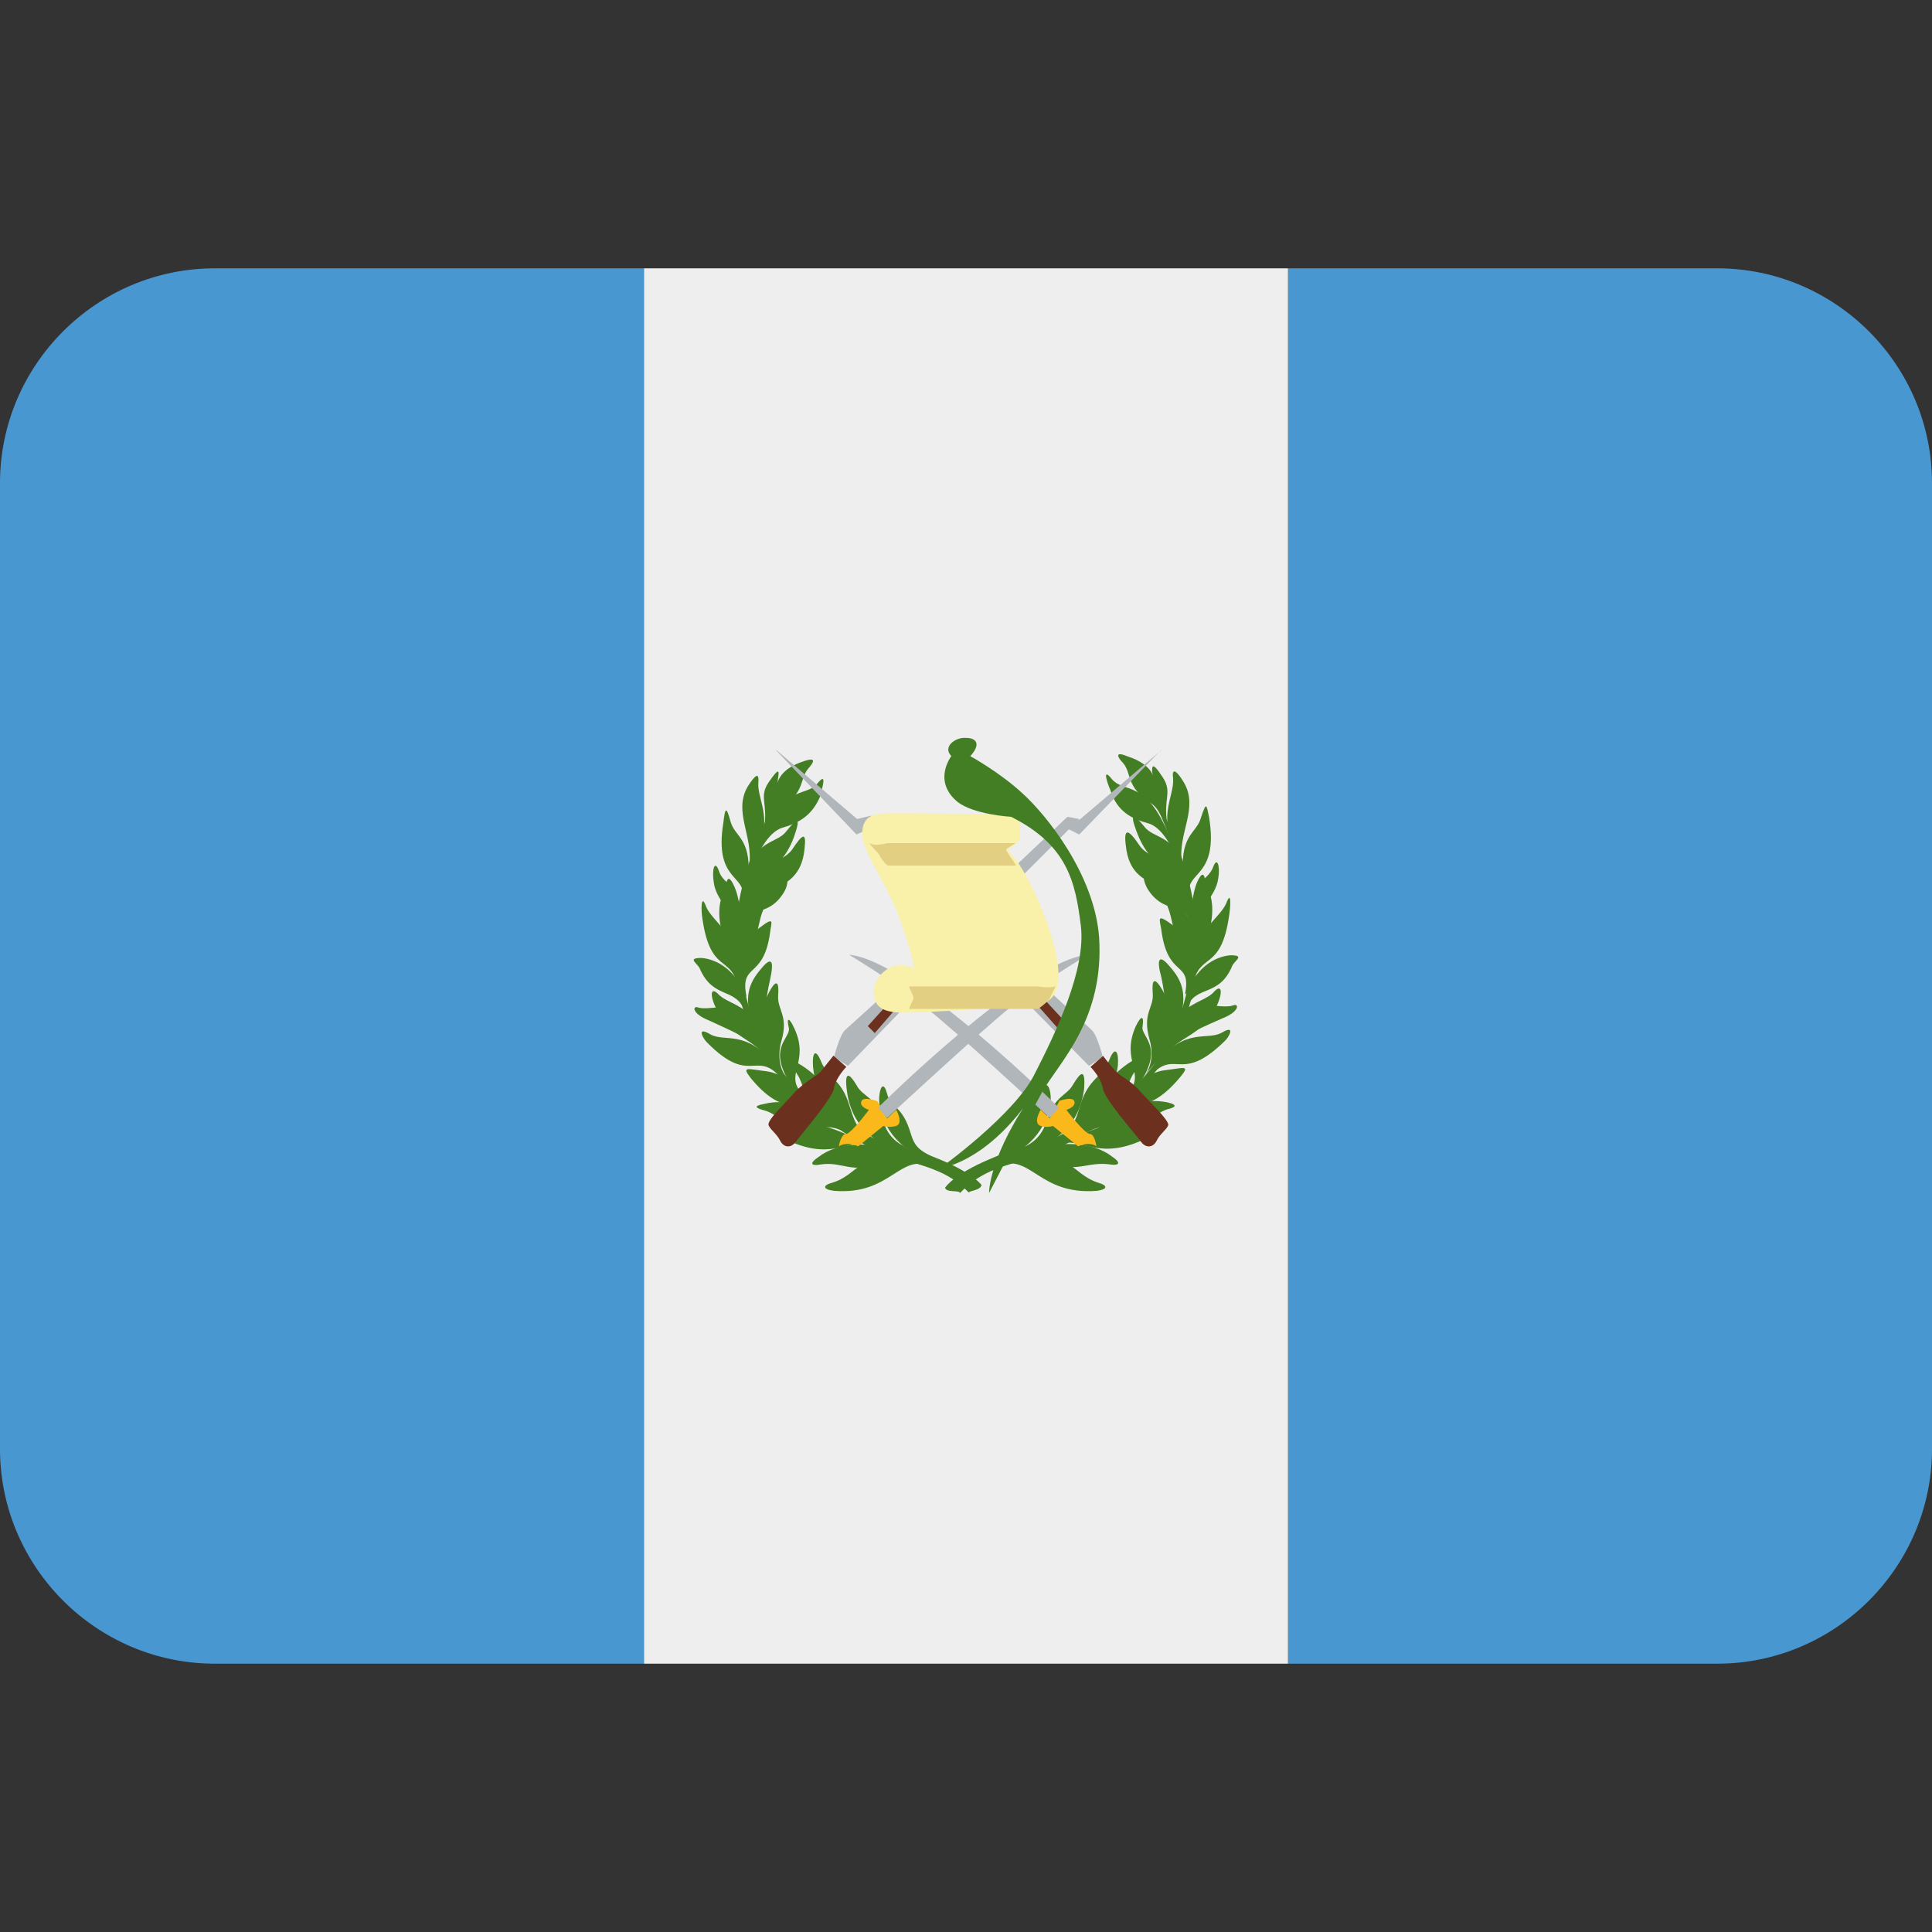 <svg xmlns="http://www.w3.org/2000/svg" viewBox="0 0 45 45" enable-background="new 0 0 45 45"><rect x="0" y="0" width="45" height="45" fill="#333333" stroke="none"/><defs><clipPath id="a"><path d="M0 36h36V0H0v36z"/></clipPath></defs><g><g><g clip-path="url(#a)" transform="matrix(1.25 0 0 -1.25 0 45)"><g><path fill="#4997d0" d="M32 31h-8V5h8c2.2 0 4 1.8 4 4v18c0 2.2-1.8 4-4 4"/></g><g><path fill="#4997d0" d="M4 31c-2.2 0-4-1.8-4-4V9c0-2.2 1.8-4 4-4h8v26H4z"/></g><path fill="#eee" d="M12 5h12v26H12V5z"/><g><path fill="#437e24" d="M17.13 14.47c-.56.23-.8.83-.74 1.15.02.14.08.22.14 0 .07-.28.28-.2.44-.74.08-.26.16-.32.5-.48"/></g><g><path fill="#437e24" d="M17.02 14.43c-1.03.15-1-.32-1.52-.47-.15-.04-.2-.12.05-.15 1.05-.08 1.2.7 1.8.46"/></g><g><path fill="#437e24" d="M15.9 14.8c-.3.16-.84.35-1.17.25-.32-.1-.38-.14-.13-.26.86-.44 1.2-.03 1.56-.1"/></g><g><path fill="#437e24" d="M15.52 15.04c-.6.44-.5.7-.67.95-.16.25-.14.3.1.15.75-.5.43-.9.72-1.07"/></g><g><path fill="#437e24" d="M14.8 15.7c-.55.76-.07.94-.1 1.14-.05.2 0 .22.1 0 .3-.64-.2-.86.15-1.22"/></g><g><path fill="#437e24" d="M14.03 16.83c-.14.3-.46.42-.6.4-.14 0-.32-.04-.43 0-.1.03-.1-.12.2-.24.27-.13.9-.38 1.04-.62"/></g><g><path fill="#437e24" d="M13.74 18.33c.02.34.07.55.3.74.2.2.3.22.22.06-.18-.35-.07-.6-.45-1.1"/></g><g><path fill="#437e24" d="M13.8 19c-.05.53-.32.52-.4.76-.08.24-.14.04-.1-.2.04-.36.43-.6.43-.95"/></g><g><path fill="#437e24" d="M13.78 18.75c.02.34-.02.6-.13.8-.12.2-.1-.04-.2-.26-.1-.26-.06-.8.3-1.2"/></g><g><path fill="#437e24" d="M13.95 19.7c.03.7-.26.7-.34 1-.08.3-.1.23-.13-.02-.18-1.1.42-.97.36-1.4"/></g><g><path fill="#437e24" d="M14.24 20.58c.07.45-.1.57.08.84.1.14.22.32.18.1-.03-.23 0-.6-.26-.94"/></g><g><path fill="#437e24" d="M13.96 19.87c.08.55-.3 1-.03 1.47.15.24.22.27.2.07-.02-.34.33-.72-.12-1.42"/></g><g><path fill="#437e24" d="M16.72 14.66c.76-.2 1.37-.5 1.57-.74-.02-.1-.2-.1-.24-.14-.57.6-1.23.48-2.06.96-2.8 1.6-2.58 4.04-1.78 5.84.1.23.22.46.25.7.02.3.25.45.53.54.24.08.16-.04.08-.13-.18-.2-.05-.44-.53-.76-.12-.08-.16-.2-.24-.36-1.4-3.3.38-5.37 2.42-5.92"/></g><g><path fill="#437e24" d="M14.02 19.82c.07.2.27.68.57.76.28.08.55.22.7.6.03.15.13.45-.06.22-.2-.24-.56-.04-.94-.8-.07-.14-.23-.43-.36-.86"/></g><g><path fill="#437e24" d="M13.9 19.7c.2.68.58.57.76.82.2.25.26.25.15-.07-.26-.78-.82-.74-.9-1.1"/></g><g><path fill="#437e24" d="M13.86 19.27c.2.7.68.6.9.9.2.3.27.34.23 0-.1-.96-1.1-.62-1.16-1.14"/></g><g><path fill="#437e24" d="M13.72 18.78c.08.75.7.67.88.87.08.07.12-.12-.02-.32-.33-.48-.72-.15-.76-.67"/></g><g><path fill="#437e24" d="M13.84 17.82c-.08.76-.56 1-.68 1.28-.1.28-.1-.06-.07-.23.15-1.02.54-.67.65-1.24"/></g><g><path fill="#437e24" d="M13.75 17.57c-.1.53.1.93.4 1.14.3.23.22.1.2-.08-.12-.9-.57-.55-.44-1.2"/></g><g><path fill="#437e24" d="M13.9 17.4c-.16.52-.55.73-.83.75-.28 0-.07-.1-.03-.2.25-.58.68-.34.84-.8"/></g><g><path fill="#437e24" d="M14.45 16.2c-.26.38-.2.65-.47.9-.27.22-.47.24-.6.38-.14.14-.16-.03-.03-.28.3-.58.7-.53.94-.94"/></g><g><path fill="#437e24" d="M14.3 16.43c-.12.24-.04.95.05 1.32.08.36.02.42-.15.22-.2-.24-.5-.58.06-1.54"/></g><g><path fill="#437e24" d="M14.43 16.17c-.54.66-.93.4-1.2.56-.27.16-.12-.1-.05-.16.77-.78.9-.17 1.32-.6"/></g><g><path fill="#437e24" d="M14.38 16.25c-.27.42-.27.82-.08 1.2.17.35.22.25.2 0-.02-.27.2-.37.06-.85-.05-.16-.08-.5.12-.7"/></g><g><path fill="#437e24" d="M15.03 15.5c-.22.25-.42.5-.76.54-.34.04-.46.1-.28-.13.6-.73.9-.4 1.2-.63"/></g><g><path fill="#437e24" d="M15.44 15.23c-.27.16-.82.3-1.2.2-.22-.04-.15-.08 0-.12.3-.08.38-.37 1-.32.13 0 .26.04.5-.08"/></g><g><path fill="#437e24" d="M15.7 15c-.3.2-.5.66-.55 1.12-.02.25.04.37.15.1.14-.33.38-.32.53-.83.14-.46.23-.5.47-.6"/></g><g><path fill="#437e24" d="M16.46 14.68c-.42.22-.63.58-.68 1-.05.38.05.32.18.1.12-.23.36-.2.5-.68.05-.16.17-.4.5-.5"/></g><g><path fill="#437e24" d="M16.87 14.54c-.66.2-1.26.18-1.62-.1-.18-.12-.13-.17.03-.14.43.07.6-.2 1.14.05.12.05.3.1.75-.05"/></g><g><path fill="#437e24" d="M18.83 14.48c.56.23.8.84.74 1.16-.02.14-.1.23-.15 0-.08-.28-.28-.2-.45-.74-.08-.27-.16-.33-.5-.5"/></g><g><path fill="#437e24" d="M18.94 14.43c1.04.16 1-.3 1.53-.47.15-.04.2-.12-.04-.15-1.07-.08-1.22.7-1.82.47"/></g><g><path fill="#437e24" d="M20.06 14.82c.3.15.86.34 1.2.24.32-.1.37-.14.12-.26-.87-.44-1.2-.02-1.58-.1"/></g><g><path fill="#437e24" d="M20.45 15.05c.62.44.5.7.68.96.16.27.14.34-.1.18-.76-.53-.44-.92-.73-1.08"/></g><g><path fill="#437e24" d="M21.17 15.72c.57.77.08.96.12 1.15.03.2-.02.23-.13 0-.28-.64.2-.87-.14-1.23"/></g><g><path fill="#437e24" d="M21.96 16.87c.14.3.46.42.6.4.15-.02.33-.04.43 0 .1.03.1-.12-.2-.24-.27-.12-.9-.38-1.06-.62"/></g><g><path fill="#437e24" d="M22.25 18.38c-.02.35-.07.56-.3.75-.2.2-.3.22-.23.06.18-.37.07-.6.46-1.12"/></g><g><path fill="#437e24" d="M22.2 19.06c.04.54.3.53.4.77.08.23.14.03.1-.2-.05-.37-.44-.6-.44-.96"/></g><g><path fill="#437e24" d="M22.2 18.8c0 .35.03.63.14.83.12.2.1-.06.2-.28.1-.25.07-.8-.3-1.22"/></g><g><path fill="#437e24" d="M22.04 19.77c-.03.7.26.7.34 1 .1.3.1.24.15 0 .18-1.12-.43-1-.37-1.42"/></g><g><path fill="#437e24" d="M21.75 20.66c-.08.45.1.57-.08.85-.1.15-.22.33-.2.1.05-.23.02-.6.28-.94"/></g><g><path fill="#437e24" d="M22.02 19.94c-.07.55.32 1 .04 1.48-.15.25-.23.27-.2.07.02-.36-.33-.74.12-1.45"/></g><g><path fill="#437e24" d="M19.24 14.67c-.77-.2-1.43-.53-1.63-.8.02-.1.26-.04.28-.1.58.62 1.24.5 2.1.98 2.83 1.6 2.6 4.1 1.78 5.9-.1.24-.22.47-.25.73 0 .28-.24.44-.52.53-.24.1-.17-.03-.08-.12.18-.2.04-.44.53-.76.12-.08.17-.2.24-.37 1.43-3.34-.36-5.43-2.43-5.98"/></g><g><path fill="#437e24" d="M21.97 19.9c-.08.2-.28.68-.58.76-.3.08-.58.22-.7.62-.06.13-.16.44.03.2.2-.24.57-.04.95-.8.07-.14.24-.44.37-.88"/></g><g><path fill="#437e24" d="M22.1 19.76c-.2.7-.6.6-.78.84-.2.25-.27.25-.15-.07.28-.8.84-.75.93-1.12"/></g><g><path fill="#437e24" d="M22.13 19.33c-.2.72-.7.62-.9.92-.2.3-.3.34-.25-.02.1-.96 1.1-.6 1.17-1.14"/></g><g><path fill="#437e24" d="M22.27 18.83c-.07.77-.7.68-.9.88-.07.1-.1-.1.03-.3.34-.5.73-.16.77-.68"/></g><g><path fill="#437e24" d="M22.15 17.87c.08.77.57 1 .7 1.3.1.27.08-.08.05-.25-.15-1.02-.55-.67-.66-1.24"/></g><g><path fill="#437e24" d="M22.24 17.6c.1.55-.1.95-.4 1.17-.3.22-.23.1-.2-.1.12-.92.57-.55.44-1.2"/></g><g><path fill="#437e24" d="M22.1 17.43c.15.53.54.75.83.77.28 0 .07-.1.03-.2-.25-.6-.7-.34-.85-.8"/></g><g><path fill="#437e24" d="M21.53 16.23c.26.38.22.66.48.9.28.23.5.25.62.4.14.14.16-.03.03-.3-.3-.58-.72-.52-.96-.94"/></g><g><path fill="#437e24" d="M21.7 16.46c.1.25.02.96-.06 1.33-.1.36-.03.42.14.22.22-.25.5-.6-.05-1.56"/></g><g><path fill="#437e24" d="M21.55 16.2c.55.67.94.4 1.22.56.27.16.12-.1.05-.16-.8-.78-.9-.17-1.34-.6"/></g><g><path fill="#437e24" d="M21.6 16.28c.28.43.28.83.1 1.2-.2.37-.24.26-.22 0 .02-.26-.2-.36-.06-.85.05-.16.08-.5-.12-.7"/></g><g><path fill="#437e24" d="M20.95 15.5c.22.27.42.52.77.56.34.04.46.1.28-.12-.62-.75-.93-.43-1.24-.66"/></g><g><path fill="#437e24" d="M20.53 15.24c.27.17.83.3 1.22.22.22-.05.14-.1 0-.13-.3-.1-.4-.4-1.03-.34-.12 0-.25.04-.48-.1"/></g><g><path fill="#437e24" d="M20.27 15.02c.3.2.5.66.56 1.13.02.25-.05.38-.16.1-.14-.34-.38-.33-.54-.84-.13-.45-.22-.5-.47-.6"/></g><g><path fill="#437e24" d="M19.5 14.7c.43.2.64.57.7 1 .03.4-.06.33-.2.1-.12-.23-.35-.2-.5-.7-.05-.15-.17-.4-.5-.5"/></g><g><path fill="#437e24" d="M19.1 14.55c.65.2 1.26.18 1.62-.1.18-.12.13-.17-.02-.15-.45.07-.63-.18-1.16.06-.12.05-.3.1-.76-.06"/></g><g><path fill="#b1b6ba" d="M16.6 17.58s-.77-.7-.86-.78c-.1-.1-.2-.5-.2-.5l.26-.16 1.1 1.14-.3.3z"/></g><g><path fill="#6c301e" d="M15.54 16.32l.23-.2s-.2-.2-.23-.4c-.04-.2-.58-.82-.7-.98-.1-.15-.24-.12-.3 0-.06.13-.2.22-.22.3-.02.1.34.43.5.62.2.2.37.27.47.37.08.1.24.3.24.3"/></g><g><path fill="#6c301e" d="M16.64 17.4l-.47-.52.13-.13.45.52-.1.14z"/></g><g><path fill="#b1b6ba" d="M14.46 22.02l1.5-1.57.4.18-.13.17-.26-.06-1.5 1.28z"/></g><g><path fill="#fab81b" d="M16.35 15.48l.18-.32.17.16s.14-.25 0-.3c-.14-.04-.24 0-.24 0l-.47-.38s-.2.1-.36 0c0 0 .04.23.13.23.1 0 .43.45.43.45s-.18.05-.14.16c.04.1.3 0 .3 0"/></g><g><path fill="#b1b6ba" d="M16.35 15.35s2.77 2.76 3.92 2.86c0 0-.87-.52-1.42-.96-.54-.43-2.32-2.08-2.32-2.08l-.18.2z"/></g><g><path fill="#b1b6ba" d="M19.5 17.58s.76-.7.85-.78c.1-.1.2-.5.2-.5l-.26-.16-1.12 1.14.3.3z"/></g><g><path fill="#6c301e" d="M20.55 16.32l-.23-.2s.2-.2.23-.4.58-.82.7-.98c.1-.15.24-.12.3 0 .06.13.2.22.22.3 0 .1-.35.43-.52.62-.17.2-.35.27-.45.37-.1.1-.25.3-.25.3"/></g><g><path fill="#6c301e" d="M19.44 17.4l.48-.52-.13-.13-.46.52.1.14z"/></g><g><path fill="#b1b6ba" d="M18.78 19.74l-.17-.5 1.5 1.5-.22.04-1.1-1.04z"/></g><g><path fill="#b1b6ba" d="M21.63 22.02l-1.52-1.57-.36.18.37.1 1.53 1.3z"/></g><g><path fill="#fab81b" d="M19.74 15.48l-.18-.32-.17.16s-.15-.25 0-.3c.12-.04.23 0 .23 0l.47-.38s.2.1.34 0c0 0-.03.23-.12.23-.1 0-.44.45-.44.45s.18.05.15.16c-.04.1-.3 0-.3 0"/></g><g><path fill="#b1b6ba" d="M19.74 15.35s-2.77 2.76-3.92 2.86c0 0 .87-.52 1.4-.96.56-.43 2.34-2.08 2.34-2.08l.18.2z"/></g><g><path fill="#f9f0aa" d="M16.37 20.84c.45.02 1.76-.02 2.24 0 .5 0 .38-.24.4-.38.05-.14-.25-.3-.25-.3s.3-.18.72-1.27c.4-1.1.3-1.6-.24-1.63-.54-.03-1.94-.13-2.4-.13-.48 0-.56.17-.56.42 0 .25.38.63.75.4 0 0 0 .18-.22.8-.2.63-.68 1.3-.73 1.6-.05.3.06.46.3.48"/></g><g><path fill="#437e24" d="M17.74 21.9c-.2.18.07.37.26.35.2 0 .28-.12.08-.34 0 0 .55-.3.98-.7.44-.4 1.33-1.5 1.42-2.67.1-1.53-.73-2.32-1.05-2.87-.3-.54-1-1.9-1-1.9s-.02.7.9 1.97c0 0-.72-1.28-1.83-1.52 0 0 1.4 1 1.78 1.77.4.78.96 1.95.86 2.76-.1.8-.24 1.5-1.3 2.03 0 0-.7.04-1 .28-.48.4-.1.87-.1.87"/></g><g><path fill="#e2cf81" d="M18.75 20.17c0-.05.2-.3.18-.3h-2.38c-.03 0-.16.16-.16.2l-.2.22c.15-.07.32 0 .35 0h2.38c.02 0-.18-.1-.18-.13"/></g><g><path fill="#e2cf81" d="M17.02 17.4c0-.04-.1-.2-.07-.2h2.38c.03 0 .24.17.24.22l.1.2c-.14-.04-.32 0-.34 0h-2.38c-.03 0 .07-.17.07-.2"/></g></g></g></g></svg>